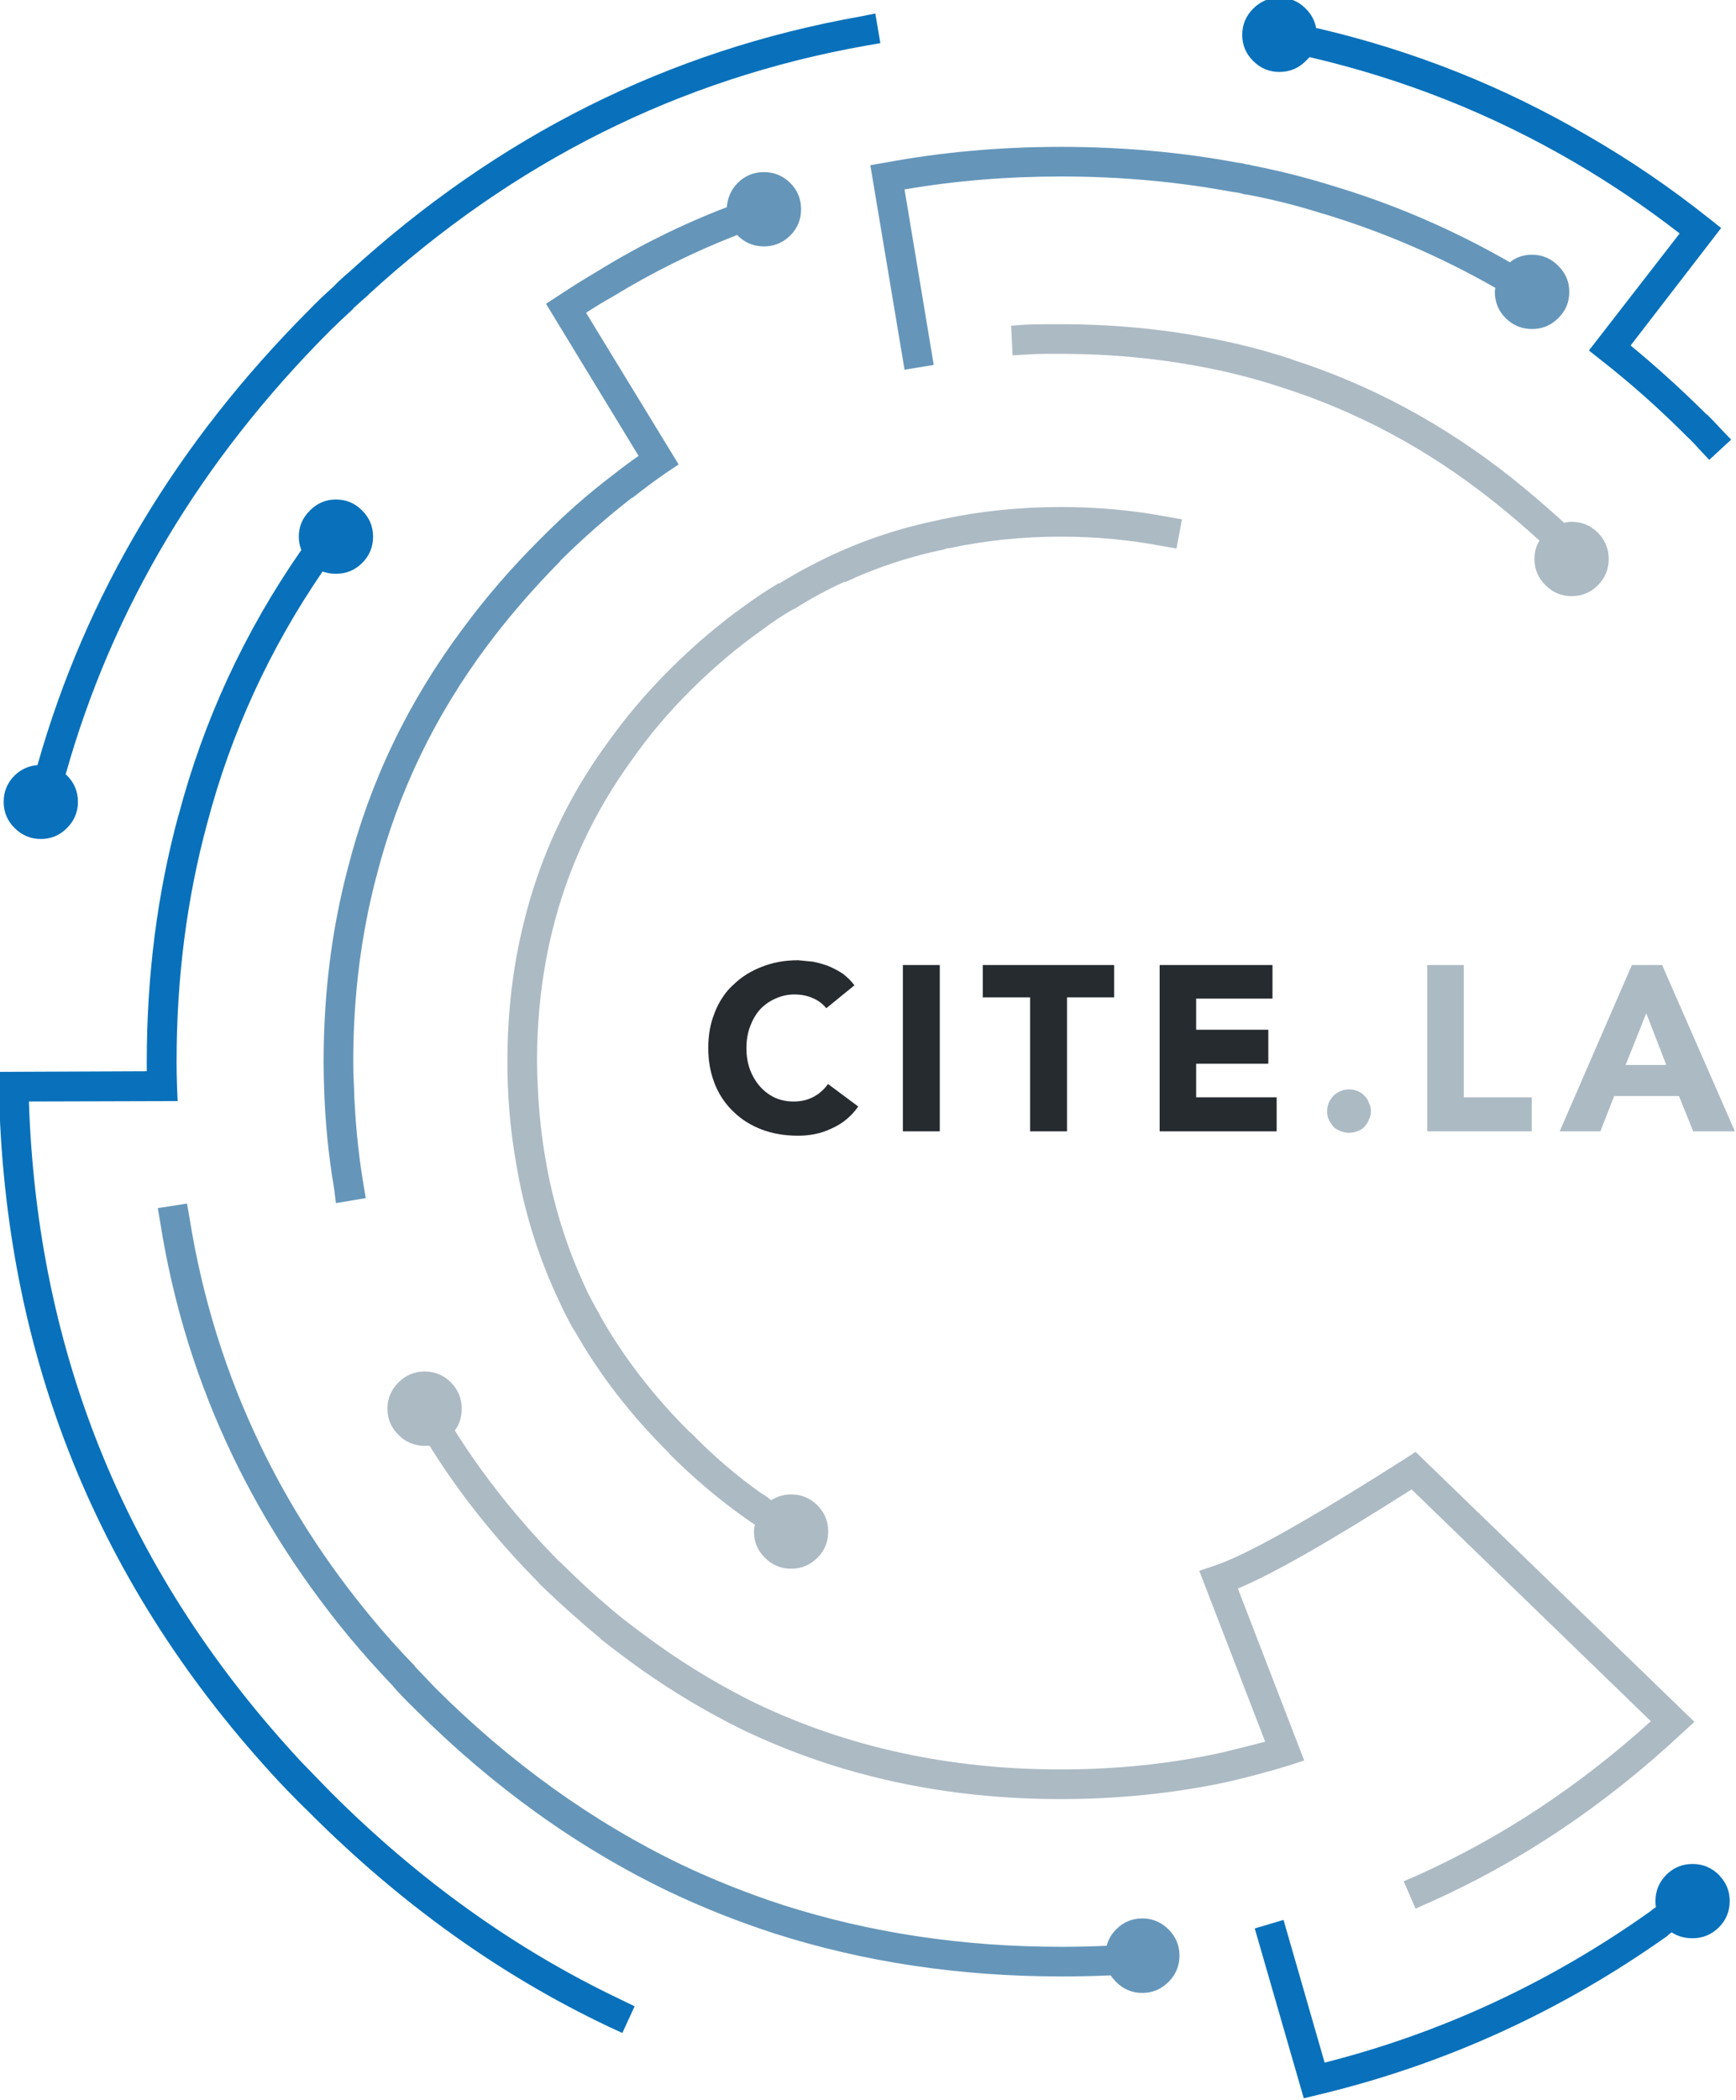 
<svg xmlns="http://www.w3.org/2000/svg" version="1.1" xmlns:xlink="http://www.w3.org/1999/xlink" preserveAspectRatio="none" x="0px" y="0px" width="330px" height="399px" viewBox="0 0 330 399">
<defs>
<g id="Layer0_0_FILL">
<path fill="#0971BB" stroke="none" d="
M 1264.3 1616.85
L 1257.4 1618.9 1269.15 1659.6 1272.45 1658.8
Q 1317.8 1648 1356.3 1620.7 1356.75 1620.2 1357.35 1619.85 1359.5 1621.25 1362.35 1621.25 1366 1621.25 1368.65 1618.65 1371.25 1616.05 1371.25 1612.35 1371.25 1610.2 1370.35 1608.4 1369.9 1607.5 1369.2 1606.7 1368.95 1606.4 1368.65 1606.05 1366 1603.45 1362.35 1603.45 1358.65 1603.45 1356.05 1606.05 1353.45 1608.7 1353.45 1612.35 1353.45 1613.05 1353.55 1613.8 1352.85 1614.25 1352.15 1614.85 1316.15 1640.4 1274.15 1651.05
L 1264.3 1616.85
M 956.2 1413.65
L 956.35 1417.3
Q 958.2 1513.7 1023.75 1584 1027.1 1587.55 1030.75 1591.1 1063.65 1624 1102.45 1642.4
L 1105.8 1643.95 1108.75 1637.55 1105.55 1636
Q 1067.7 1618.05 1035.75 1586.1 1032.3 1582.55 1029 1579.15 966.55 1512.15 963.55 1420.75
L 999.2 1420.65 999.05 1416.95
Q 998.95 1414.1 998.95 1411.25 998.95 1381.1 1006.3 1354.05 1014.85 1321.65 1033.95 1293.75 1035.4 1294.3 1037.15 1294.3 1040.85 1294.3 1043.45 1291.7 1046.05 1289.1 1046.05 1285.4 1046.05 1281.75 1043.45 1279.15 1040.85 1276.5 1037.15 1276.5 1033.5 1276.5 1030.9 1279.15 1028.25 1281.75 1028.25 1285.4 1028.25 1287.1 1028.85 1288.6 1008.45 1317.95 999.4 1352.25
L 999.4 1352.15
Q 991.8 1380.15 991.8 1411.25 991.8 1412.35 991.8 1413.5
L 956.2 1413.65
M 1164.2 1167.75
L 1167.65 1167.15 1166.45 1160.05 1162.9 1160.75
Q 1093.8 1173 1040.15 1222.15 1038.2 1223.75 1036.45 1225.6 1033.5 1228.2 1030.75 1231.05 982.9 1279 965.6 1340.15 962.4 1340.4 960.1 1342.65 957.5 1345.25 957.5 1348.95 957.5 1352.6 960.1 1355.2 962.75 1357.85 966.4 1357.85 970.1 1357.85 972.7 1355.2 975.3 1352.6 975.3 1348.95 975.3 1345.25 972.7 1342.65 972.6 1342.5 972.35 1342.4 989.1 1282.8 1035.75 1236.05 1038.45 1233.4 1041.3 1230.8
L 1041.3 1230.7
Q 1043.1 1229.05 1044.9 1227.5
L 1045 1227.35
Q 1097.1 1179.65 1164.2 1167.75
M 1366.5 1209.3
Q 1352.5 1198.15 1337.5 1189.5 1306.9 1171.55 1272.1 1163.5 1271.65 1160.9 1269.6 1158.85 1267 1156.25 1263.3 1156.25 1259.65 1156.25 1257.05 1158.85 1254.4 1161.5 1254.4 1165.15 1254.4 1168.85 1257.05 1171.45 1259.65 1174.05 1263.3 1174.05 1267 1174.05 1269.6 1171.45 1270.1 1170.95 1270.55 1170.5 1304.3 1178.35 1333.95 1195.65 1347 1203.25 1359.25 1212.75
L 1337.5 1240.8 1340.35 1243.05
Q 1350.8 1251.2 1360.8 1261.2
L 1360.8 1261.3 1360.9 1261.3
Q 1362.45 1262.75 1363.9 1264.4
L 1366.35 1267 1371.6 1262.15 1369.1 1259.55
Q 1367.45 1257.75 1365.8 1256.1
L 1365.8 1256.2
Q 1356.85 1247.3 1347.5 1239.6
L 1369.2 1211.45 1366.5 1209.3 Z"/>

<path fill="#262B30" stroke="none" d="
M 1181.9 1427.9
L 1181.9 1388.05 1173.05 1388.05 1173.05 1427.9 1181.9 1427.9
M 1223.7 1395.8
L 1223.7 1388.05 1192.2 1388.05 1192.2 1395.8 1203.55 1395.8 1203.55 1427.9 1212.4 1427.9 1212.4 1395.8 1223.7 1395.8
M 1261.65 1396.1
L 1261.65 1388.05 1234.6 1388.05 1234.6 1427.9 1262.65 1427.9 1262.65 1419.75 1243.35 1419.75 1243.35 1411.7 1260.65 1411.7 1260.65 1403.55 1243.35 1403.55 1243.35 1396.1 1261.65 1396.1
M 1132.55 1392.65
Q 1131 1394 1129.9 1395.7 1128.8 1397.3 1128 1399.3 1127.9 1399.55 1127.8 1399.85 1127.15 1401.5 1126.8 1403.35 1126.4 1405.55 1126.4 1407.95 1126.4 1412.4 1127.8 1416.1 1127.9 1416.4 1128 1416.65 1129.6 1420.55 1132.55 1423.3 1135.35 1426 1139.3 1427.5 1143.2 1428.95 1147.95 1428.95 1150 1428.95 1152 1428.55 1154 1428.15 1156 1427.2 1159.85 1425.5 1162.35 1421.95
L 1155.1 1416.55
Q 1153.7 1418.55 1151.6 1419.65 1149.55 1420.75 1146.85 1420.75 1144.45 1420.75 1142.4 1419.85 1140.3 1418.85 1138.8 1417.15 1137.3 1415.45 1136.4 1413.1 1135.55 1410.8 1135.55 1407.95 1135.55 1405.15 1136.4 1402.85 1137.3 1400.4 1138.8 1398.7 1140.4 1397 1142.5 1396.1 1144.65 1395.1 1147.05 1395.1 1149.55 1395.1 1151.5 1396 1153.4 1396.8 1154.7 1398.4
L 1161.45 1392.9
Q 1160.15 1391.25 1158.55 1390.05 1156.8 1388.95 1155.1 1388.25 1153.3 1387.6 1151.5 1387.25
L 1147.95 1386.9
Q 1143.2 1386.9 1139.3 1388.45 1135.35 1389.95 1132.55 1392.65 Z"/>

<path fill="#ACBAC4" stroke="none" d="
M 1275.15 1421.05
Q 1274.75 1421.95 1274.75 1423.1 1274.75 1424.2 1275.15 1425.1 1275.6 1426 1276.3 1426.85 1277 1427.5 1278 1427.85 1278.9 1428.25 1280 1428.25 1281.1 1428.25 1282.05 1427.85 1283.05 1427.5 1283.65 1426.85 1284.45 1426 1284.75 1425.1 1285.25 1424.2 1285.25 1423.1 1285.25 1421.95 1284.75 1421.05 1284.45 1420.05 1283.65 1419.35 1283.05 1418.65 1282.05 1418.25 1281.1 1417.85 1280 1417.85 1278.9 1417.85 1278 1418.25 1277 1418.65 1276.3 1419.35 1275.6 1420.05 1275.15 1421.05
M 1239.95 1281.25
L 1236.5 1280.65
Q 1224.15 1278.3 1210.95 1278.3 1196.35 1278.3 1182.85 1281.15 1182.25 1281.25 1181.75 1281.4 1168.35 1284.1 1156.1 1289.8 1149.45 1292.9 1143.3 1296.7
L 1143.3 1296.55
Q 1139.25 1298.95 1135.35 1301.8 1125.85 1308.55 1117.05 1317.35 1108.75 1325.65 1102.25 1334.8 1087.85 1354.5 1082.15 1378 1078.25 1393.7 1078.25 1411.25 1078.25 1414.1 1078.35 1416.7 1078.7 1426.1 1080.25 1435 1083.1 1452.7 1090.7 1468.7 1092.25 1472.15 1094.25 1475.6
L 1094.25 1475.5
Q 1103.15 1491.3 1117.05 1505.05
L 1117.05 1505.15
Q 1125.85 1513.95 1135.45 1520.7 1136.4 1521.4 1137.6 1522.15 1137.35 1522.95 1137.35 1523.8 1137.35 1527.5 1140 1530.1 1142.6 1532.7 1146.25 1532.7 1149.95 1532.7 1152.55 1530.1 1155.15 1527.5 1155.15 1523.8 1155.15 1520.1 1152.55 1517.5 1149.95 1514.9 1146.25 1514.9 1143.65 1514.9 1141.5 1516.3 1140.55 1515.5 1139.6 1514.9
L 1139.5 1514.9
Q 1130.35 1508.5 1122.15 1500.05
L 1122.05 1500.05
Q 1108.9 1487 1100.45 1472.05
L 1100.45 1471.95
Q 1098.65 1468.85 1097.1 1465.75
L 1097.1 1465.65
Q 1090 1450.55 1087.25 1433.8 1085.85 1425.4 1085.5 1416.5 1085.35 1413.85 1085.35 1411.25 1085.35 1394.65 1089.05 1379.7 1094.5 1357.6 1108.05 1338.95 1114.2 1330.15 1122.05 1322.35 1130.35 1314.05 1139.5 1307.6 1143.05 1304.9 1146.85 1302.75
L 1147 1302.75
Q 1152.8 1299.05 1159.1 1296.2
L 1159.1 1296.35
Q 1170.5 1291 1183.2 1288.4
L 1183.3 1288.25 1183.45 1288.25
Q 1183.8 1288.15 1184.25 1288.15 1197.1 1285.4 1210.95 1285.4 1223.45 1285.4 1235.2 1287.65
L 1238.65 1288.25 1239.95 1281.25
M 1360.05 1571.9
L 1362.8 1569.4 1295.95 1504.7 1293.6 1506.25
Q 1258.7 1528.45 1247.65 1532
L 1244.1 1533.2 1259.9 1574.15
Q 1254.55 1575.55 1249.1 1576.85 1230.8 1580.8 1210.85 1580.8 1170.95 1580.8 1137.7 1564.9 1125.6 1558.95 1114.55 1551.1 1109.7 1547.65 1105.2 1544.1 1097.85 1538.05 1090.95 1531.15
L 1090.85 1531.15
Q 1076.1 1516.2 1065.65 1499.6 1067.3 1497.35 1067.3 1494.35 1067.3 1490.7 1064.7 1488.05 1062.1 1485.45 1058.4 1485.45 1054.75 1485.45 1052.15 1488.05 1049.5 1490.7 1049.5 1494.35 1049.5 1498.05 1052.15 1500.65 1054.75 1503.25 1058.4 1503.25 1059 1503.25 1059.6 1503.25 1070.4 1520.6 1085.85 1536.15
L 1085.85 1536.25
Q 1093.1 1543.25 1100.7 1549.55
L 1100.7 1549.7 1100.8 1549.7
Q 1105.45 1553.35 1110.4 1556.9 1122.05 1565.1 1134.65 1571.3 1169.3 1587.9 1210.85 1587.9 1231.5 1587.9 1250.6 1583.85 1258.2 1582.1 1265.6 1579.85
L 1269.25 1578.65 1253.35 1537.45
Q 1265.7 1532.35 1295 1513.7
L 1352.35 1569.25
Q 1326.5 1592.65 1296.35 1606.2
L 1293.1 1607.6 1295.95 1614.15 1299.2 1612.7
Q 1332.05 1598.1 1360.05 1571.9
M 1298.75 1427.9
L 1323.8 1427.9 1323.8 1419.75 1307.5 1419.75 1307.5 1388.05 1298.75 1388.05 1298.75 1427.9
M 1355.05 1388.05
L 1347.8 1388.05 1330.5 1427.9 1340.25 1427.9 1343.55 1419.45 1359.1 1419.45 1362.5 1427.9 1372.5 1427.9 1355.05 1388.05
M 1356.05 1412
L 1346.3 1412 1351.25 1399.6 1356.05 1412
M 1333.35 1281.85
Q 1332.4 1281.85 1331.6 1282.1 1325.05 1276.15 1318.65 1271.05 1294.45 1251.95 1266.15 1242.9
L 1266.3 1242.9
Q 1256.55 1239.7 1246.45 1237.8 1229.35 1234.5 1210.85 1234.5 1209.05 1234.5 1207.4 1234.5 1204.9 1234.5 1202.55 1234.6
L 1199 1234.85 1199.35 1241.95 1202.9 1241.75
Q 1205.15 1241.6 1207.4 1241.6 1209.05 1241.6 1210.85 1241.6 1228.65 1241.6 1245.15 1244.8 1254.65 1246.6 1264.05 1249.7 1291.1 1258.35 1314.25 1276.65 1319.95 1281.15 1325.65 1286.35 1324.45 1288.25 1324.45 1290.75 1324.45 1294.45 1327.1 1297.05 1329.7 1299.65 1333.35 1299.65 1337.05 1299.65 1339.65 1297.05 1342.25 1294.45 1342.25 1290.75 1342.25 1287.1 1339.65 1284.45 1337.05 1281.85 1333.35 1281.85 Z"/>

<path fill="#6596B9" stroke="none" d="
M 1001.45 1445.2
L 994.45 1446.3 995.05 1449.85
Q 999.75 1479.5 1012.6 1506.1 1023.5 1528.65 1040.15 1548.85 1045.25 1555 1050.95 1560.95
L 1050.8 1560.85
Q 1053.2 1563.55 1055.95 1566.2 1083.95 1594.2 1117.05 1610.1 1129.3 1615.9 1142.25 1620.1 1174.5 1630.4 1210.95 1630.4 1216.9 1630.4 1222.85 1630.15 1223.45 1631 1224.15 1631.7 1226.75 1634.35 1230.45 1634.35 1234.1 1634.35 1236.75 1631.7 1239.35 1629.1 1239.35 1625.4 1239.35 1621.75 1236.75 1619.15 1234.1 1616.5 1230.45 1616.5 1226.75 1616.5 1224.15 1619.15 1222.5 1620.8 1221.9 1623.05 1216.45 1623.3 1210.95 1623.3 1175.7 1623.3 1144.35 1613.3 1131.9 1609.25 1120.15 1603.7 1088 1588.25 1060.9 1561.2 1058.4 1558.6 1056.05 1556.1
L 1056.05 1556
Q 1050.45 1550.25 1045.6 1544.35 1029.45 1524.85 1019 1503.05 1006.65 1477.4 1002.05 1448.65
L 1001.45 1445.2
M 1139.75 1215.85
Q 1143.4 1215.85 1146.05 1213.25 1148.65 1210.65 1148.65 1206.95 1148.65 1203.25 1146.05 1200.65 1143.4 1198.05 1139.75 1198.05 1136.05 1198.05 1133.45 1200.65 1131.1 1203.05 1130.85 1206.45 1114.7 1212.65 1099.85 1221.8 1095 1224.65 1090.35 1227.75
L 1087.5 1229.6 1109.7 1266.05
Q 1106.75 1268.1 1103.9 1270.35 1094.5 1277.45 1085.85 1286.25 1075.75 1296.35 1067.7 1307.25 1047.95 1333.6 1040 1364.85 1034.2 1386.8 1034.2 1411.15 1034.2 1414.1 1034.3 1416.95 1034.65 1429.55 1036.7 1441.55
L 1037.15 1445.1 1044.3 1443.9 1043.7 1440.35
Q 1041.8 1428.85 1041.45 1416.7 1041.3 1414 1041.3 1411.15 1041.3 1387.75 1046.9 1366.6 1054.6 1336.7 1073.4 1311.55 1081.2 1301.1 1090.95 1291.25
L 1090.85 1291.25
Q 1099.25 1282.95 1108.15 1276.05
L 1108.3 1276.05
Q 1112.3 1272.85 1116.45 1270
L 1119.3 1268.1 1097.1 1231.75
Q 1100.2 1229.75 1103.55 1227.85 1117.8 1219.15 1133.35 1213.1
L 1133.45 1213.25
Q 1136.05 1215.85 1139.75 1215.85 Z"/>

<path fill="#6596BA" stroke="none" d="
M 1314.95 1226.75
Q 1314.95 1230.45 1317.55 1233.05 1320.2 1235.65 1323.85 1235.65 1327.55 1235.65 1330.15 1233.05 1332.8 1230.45 1332.8 1226.75 1332.8 1223.1 1330.15 1220.5 1327.55 1217.85 1323.85 1217.85 1320.8 1217.85 1318.55 1219.65 1298.1 1207.9 1275.8 1201.25 1266.3 1198.3 1256.45 1196.4
L 1256.1 1196.25 1255.7 1196.25
Q 1254.4 1195.9 1253.35 1195.8 1232.95 1192 1210.95 1192 1189 1192 1168.7 1195.8
L 1165.25 1196.4 1173.45 1245.4 1180.45 1244.25 1173.45 1202.2
Q 1191.5 1199.1 1210.95 1199.1 1232.2 1199.1 1252.05 1202.8 1253.25 1202.9 1254.55 1203.25
L 1255 1203.4 1255.35 1203.4
Q 1264.75 1205.15 1273.65 1208
L 1273.75 1208
Q 1295.4 1214.55 1315.1 1225.8 1314.95 1226.3 1314.95 1226.75 Z"/>
</g>
</defs>

<g transform="matrix( 0.793, 0, 0, 0.793, -758.6,-917.35) ">
<use xlink:href="#Layer0_0_FILL"/>
</g>
</svg>
